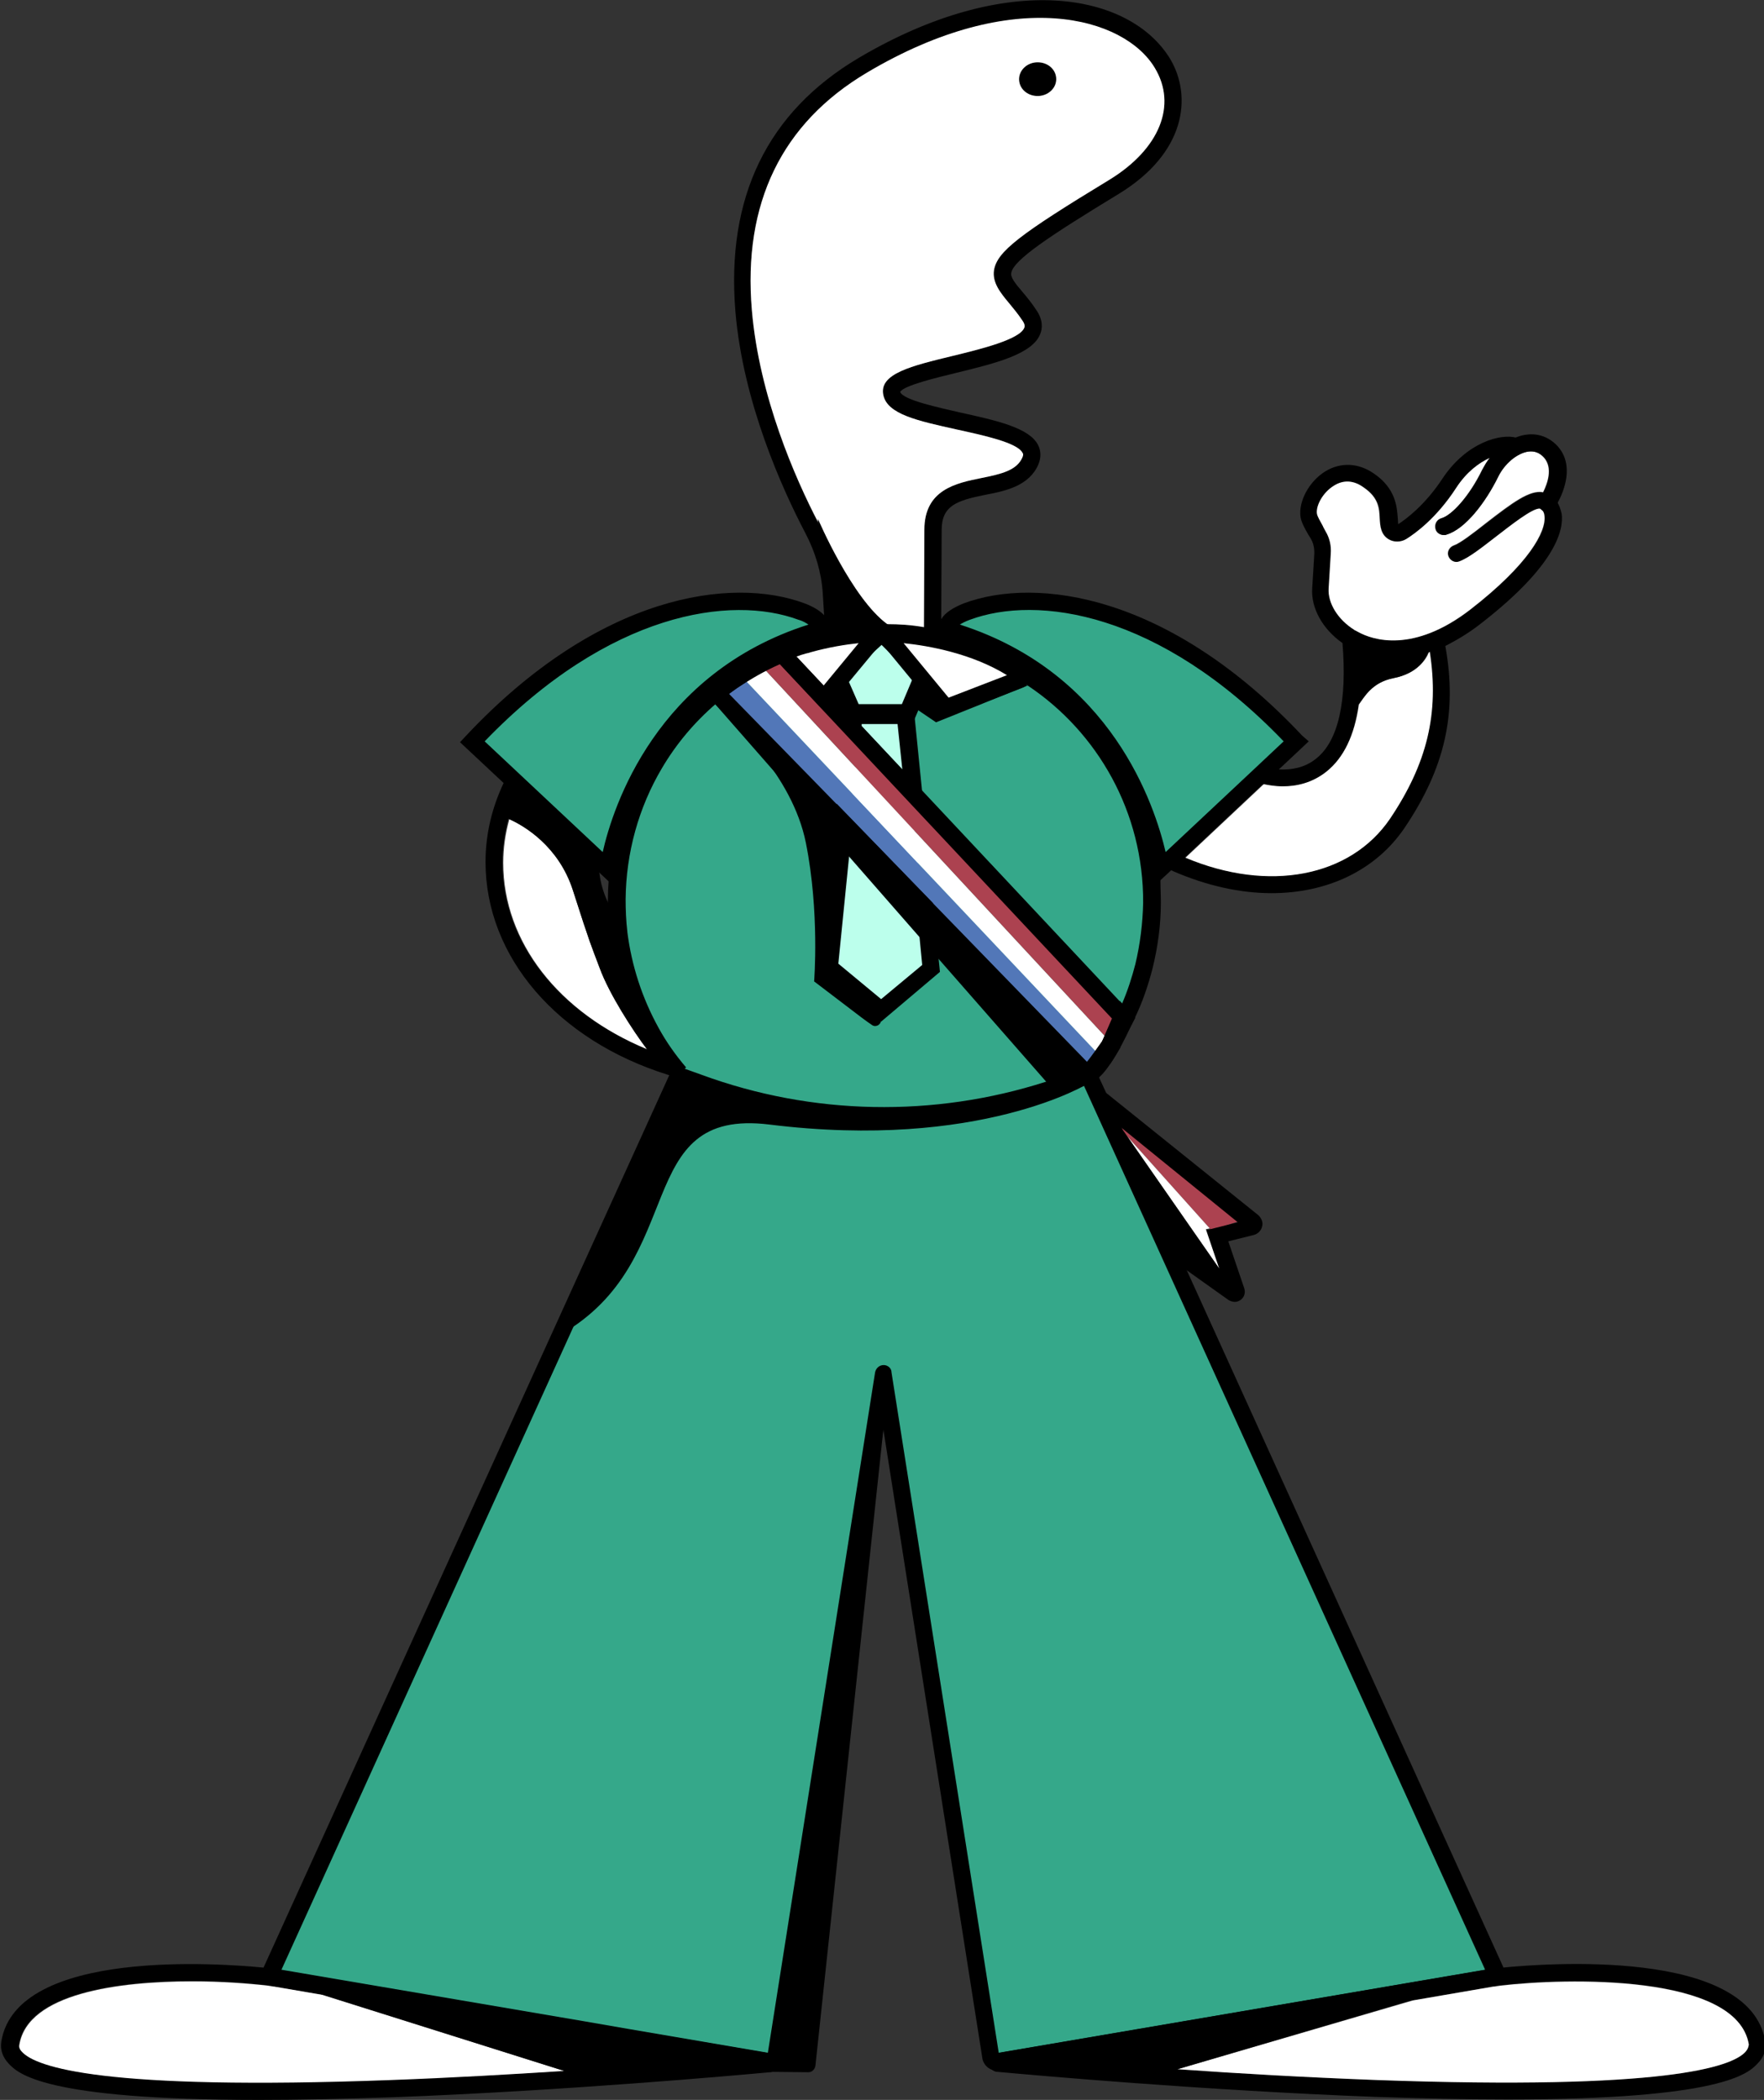 <?xml version="1.0" encoding="utf-8"?>
<!-- Generator: Adobe Illustrator 27.2.0, SVG Export Plug-In . SVG Version: 6.00 Build 0)  -->
<svg version="1.1" id="Calque_2_00000103261661481836751520000011673465831657014185_"
	 xmlns="http://www.w3.org/2000/svg" xmlns:xlink="http://www.w3.org/1999/xlink" x="0px" y="0px" viewBox="0 0 408 485.5"
	 style="enable-background:new 0 0 408 485.5;" xml:space="preserve">
<rect x="0" y="0" width="408" height="485.5" fill="#333333" stroke="none"/>
<style type="text/css">
	.st0{fill:#35A88A;}
	.st1{fill:#BCFFEC;}
	.st2{fill:#5277B8;}
	.st3{fill:#FFFFFF;}
	.st4{fill:#AC4250;}
</style>
<g id="Calque_1-2">
	<path class="st0" d="M156.9,248.6L62.2,457l124.1,19.7l18.1-159.1l26.4,159.1l115-21.1l-94.1-205.2
		C251.8,250.4,203.8,269.3,156.9,248.6L156.9,248.6z"/>
	<path class="st0" d="M156.9,248.6c0,0-50.9-76,39.8-102.1c0,0,40.1,3.8,50.6,17c10.6,13.3,20.5,18.9,19.2,45.2s-7.8,35.8-28.1,46.1
		C212.8,267.8,156.9,248.6,156.9,248.6L156.9,248.6z"/>
	<polygon class="st1" points="199.2,166.5 209.1,167 214.8,225.8 202.5,232.9 192.2,223 	"/>
	<polygon class="st2" points="167.3,160.1 172.6,157.5 254.4,244.1 250.5,247.4 	"/>
	<polygon class="st3" points="172.6,157.5 177,154.9 255.6,239.6 254.4,244.1 	"/>
	<polygon class="st4" points="177,154.9 180.8,152.5 259.2,233.6 255.6,239.6 	"/>
	<polygon class="st1" points="195,156.9 203.8,147.3 214.1,157.9 210.8,164 197.2,164 	"/>
	<polygon class="st4" points="288.6,281.7 280.2,284.4 279.8,284 260.7,262.7 260.2,262.2 259.2,261.1 258.7,260.6 259,260.5 
		259,260.5 259.1,260.4 259.4,260.3 260.1,259.9 	"/>
	<path d="M211.3,166.8H196l-5.1-11.4l10.1-9.1c0.8-0.8,2.8-2.6,4.8-0.9l0.1,0.1l10.2,10L211.3,166.8L211.3,166.8z M198.6,162.8h10
		l2.7-6.4l-7.4-7.3c-0.1,0.1-0.1,0.1-0.1,0.1l-8,7.2L198.6,162.8L198.6,162.8z"/>
	<path d="M213.9,189.2l-18.7-20l0.6-5.9h15.5L213.9,189.2z M199.3,167.9l9.4,10l-1.1-10.5h-8.3L199.3,167.9z"/>
	<path d="M203.8,236.2l-14.1-11.7l3.8-38.7l22.3,23l1.6,15.9L203.8,236.2L203.8,236.2z M193.9,222.8l9.9,8.2l9.5-7.9l-1.2-12.4
		l-15.4-15.8L193.9,222.8L193.9,222.8z"/>
	<path d="M179.7,475.7c-0.3-0.5-0.8-0.8-1.4-0.9l-0.5-0.1l-32.5-5.5l-10.4-1.8l-69.9-11.9l-2.1-0.3l-0.5-0.1h-0.1
		c-0.2,0-0.7-0.1-1.5-0.2c-9.3-0.9-56.9-4.6-60.5,17.1c-0.3,1.9,0.3,3.6,1.7,5.1c2.1,2.2,7.7,8.4,57.9,8.4v0c8.8,0,19-0.2,30.7-0.6
		c39.9-1.5,79.9-5.1,87.5-5.8c0.2,0,0.3,0,0.5-0.1c0.5-0.2,0.9-0.5,1.2-1c0.2-0.3,0.3-0.6,0.3-1C180.1,476.5,180,476,179.7,475.7z
		 M90.5,480.8c-66.9,2.5-82.3-3-85.5-6.5c-0.7-0.7-0.7-1.3-0.6-1.7c2-11.8,22.8-14.6,40-14.6c6.9,0,13.2,0.5,17.5,1l1.3,0.2
		c0,0,0,0,0,0c0,0,0,0,0.1,0l11.1,1.9l0,0l89.2,15.2c-8.6,0.7-20.1,1.6-33.1,2.5C118,479.6,104.3,480.3,90.5,480.8z"/>
	<path class="st3" d="M130.5,478.8c-12.4,0.8-26.2,1.6-39.9,2.1c-66.9,2.5-82.3-3-85.5-6.5c-0.7-0.7-0.7-1.3-0.6-1.7
		c2-11.8,22.8-14.6,40-14.6c6.9,0,13.2,0.5,17.5,1l1.3,0.2c0,0,0,0,0,0c0,0,0,0,0.1,0l11.1,1.9l0,0L130.5,478.8z"/>
	<path d="M347.7,454.9c0,0,0-0.1,0-0.1l-73.2-161.1l0,0l-1.8-4.1l0,0l-1.5-3.2l0,0l-11-24.1l-0.2-0.4l-0.4-0.8l-0.3-0.7l-3.3-7.4
		l-1.8-3.9l-0.2-0.4l-0.4-0.9c-0.2-0.5-0.6-0.9-1.1-1l0,0c-0.3-0.1-0.7-0.2-1-0.1c0,0-0.1,0-0.1,0h0c-0.1,0-0.2,0-0.3,0.1l-0.4,0.2
		l-0.6,0.2l-1.2,0.4h0l-0.6,0.2c-0.1,0-0.2,0.1-0.2,0.1c-2,0.8-4.1,1.5-6.2,2.2c-25.9,8.3-54,7.8-79.6-1.6l-3.9-1.4l-0.9-0.3
		c-0.6-0.2-1.2-0.1-1.7,0.2c-0.1,0-0.2,0.1-0.2,0.2v0c-0.2,0.2-0.4,0.4-0.5,0.7l-0.3,0.7l-0.1,0.2h0L61,454.8c0,0,0,0,0,0
		c-0.4,0.9-0.4,1.9,0.1,2.8c0.4,0.8,1.2,1.4,2.1,1.6c0,0,0,0,0,0c0,0,0,0,0.1,0l11.1,1.9l0,0l89.2,15.2l4.5,0.8h0l8.9,1.5
		c0.1,0,0.1,0,0.2,0c0.9,0.1,1.9-0.1,2.6-0.6c0,0,0.1,0,0.1-0.1c0.7-0.5,1.2-1.2,1.4-2c0.1-0.2,0.1-0.4,0.2-0.6l17.8-112.8l0-0.1
		l4.8-30.5v0l0.2-1.5l22.9,145.4c0.1,0.9,0.7,1.8,1.4,2.3c0.2,0.1,0.3,0.2,0.5,0.3c0.5,0.2,1,0.4,1.5,0.4l0,0c0.2,0,0.4,0,0.6,0
		l9.8-1.7l4.1-0.7l81.5-13.9l18.6-3.2c0,0,0.1,0,0.2,0c0.9-0.2,1.7-0.8,2.1-1.6C348,456.8,348.1,455.8,347.7,454.9z M204.4,315.6
		L204.4,315.6c-1,0-1.8,0.7-2,1.7l-24.8,157.3l-32.2-5.5l-10.4-1.8l-69.9-11.9l0,0l67.6-148.8v0l25.2-55.6l3,1.1
		c17.8,6.5,36.7,8.8,55.4,7.1h0c6.6-0.6,13.1-1.7,19.5-3.4c0,0,0,0,0,0c0,0,0,0,0,0c4.6-1.2,9.1-2.6,13.6-4.3c0,0,0,0,0,0
		c0.1,0,0.2,0,0.2-0.1l1.1-0.4l92.8,204.4l-112.5,19.2l-24.8-157.3C206.2,316.3,205.3,315.6,204.4,315.6z"/>
	<path d="M408.3,472c-3.6-21.8-51.5-18-60.6-17.1c-0.8,0.1-1.2,0.1-1.4,0.1l-0.6,0.1l-2,0.3l-112.5,19.2l-0.7,0.1h0
		c-1.1,0.2-1.9,1.1-1.8,2.2c0,0.5,0.2,1,0.5,1.4c0.4,0.4,0.9,0.7,1.4,0.7c7.6,0.7,47.7,4.3,87.5,5.8c11.7,0.4,21.8,0.6,30.5,0.6l0,0
		c50.1,0,55.8-6.1,57.9-8.3C408,475.6,408.6,473.8,408.3,472z M403.7,474.4c-3.2,3.5-18.6,8.9-85.3,6.5c-16-0.6-32.1-1.5-46-2.5
		c-10.6-0.7-19.9-1.5-27.1-2.1l81.5-13.9l18.7-3.2l1.4-0.2c15.1-1.8,54.8-2.8,57.5,13.6C404.4,473.1,404.4,473.6,403.7,474.4z"/>
	<path class="st3" d="M403.7,474.4c-3.2,3.5-18.6,8.9-85.3,6.5c-16-0.6-32.1-1.5-46-2.5l54.4-15.9l18.6-3.2c0,0,0.1,0,0.2,0l1.4-0.2
		c15.1-1.8,54.8-2.8,57.5,13.6C404.4,473.1,404.4,473.6,403.7,474.4z"/>
	<path d="M268.5,208.7c0,5.1-0.7,10.2-1.9,15.1c-1,3.9-2.3,7.8-4.1,11.5c-0.2,0.5-0.5,1.1-0.8,1.6l-0.1,0.2
		c-0.9,1.7-1.8,3.4-2.9,5.1c-0.2,0.3-0.3,0.5-0.5,0.8c-0.7,1.1-1.4,2.1-2.2,3.2c-0.6,0.9-1.3,1.7-2,2.5c-0.1,0.2-0.3,0.4-0.5,0.6
		l0,0l-2.7-2.2l0,0l-0.2-0.2l-0.2-0.2c0.3-0.4,0.6-0.7,0.9-1.1c0.7-0.8,1.3-1.7,1.9-2.5c0.5-0.7,1-1.4,1.5-2.1l0,0
		c0,0,0-0.1,0.1-0.1c0.2-0.3,0.4-0.7,0.6-1c0.6-1,1.1-1.9,1.7-2.9c0.3-0.6,0.6-1.2,0.9-1.8l0.1-0.2c0.3-0.5,0.5-1,0.8-1.6
		c0.2-0.4,0.4-0.9,0.6-1.3c0,0,0,0,0,0c1.3-3,2.3-6.1,3.1-9.2c1.1-4.6,1.7-9.4,1.8-14.2c0.1-20.9-10.5-39.4-26.7-50.2
		c0,0-0.1,0-0.1-0.1c-0.1,0-0.1-0.1-0.2-0.1c-0.6-0.4-1.2-0.8-1.8-1.2c-4.1-2.5-8.5-4.5-13.1-6c-0.1,0-0.2-0.1-0.3-0.1
		c-2.9-0.9-5.9-1.6-9-2.1c-1.4-0.2-2.9-0.4-4.3-0.5c-1-0.1-1.9-0.1-2.9-0.1c-0.4,0-0.9,0-1.3,0h-0.1c-0.3,0-0.5,0-0.8,0
		c-0.1,0-0.2,0-0.3,0c-0.3,0-0.6,0-0.8,0c-0.5,0-0.9,0-1.4,0c-1,0-2,0.1-3,0.2c-3.7,0.4-7.3,1.1-10.9,2.1l-0.9,0.3
		c-0.2,0.1-0.4,0.1-0.6,0.2c-0.6,0.2-1.2,0.4-1.7,0.6h0c-0.7,0.2-1.4,0.5-2,0.8c-0.2,0.1-0.5,0.2-0.7,0.3l-0.2-0.5l-0.2-0.5
		l-0.3-0.8l0-0.1l0-0.1l-0.1-0.2l-0.6-1.4l0-0.1l0,0c0.1,0,0.2-0.1,0.3-0.1c0.8-0.3,1.5-0.6,2.3-0.9c0,0,0,0,0.1,0
		c0.8-0.3,1.6-0.6,2.3-0.8c0.1,0,0.2-0.1,0.3-0.1l0.3-0.1l0.4-0.1l0.4-0.1c0.1,0,0.2-0.1,0.3-0.1c1.3-0.4,2.7-0.7,4-1
		c0.3-0.1,0.7-0.2,1-0.2c0.7-0.1,1.3-0.2,2-0.4c0.3,0,0.6-0.1,0.9-0.1c3.4-0.5,6.8-0.8,10.2-0.8c0.1,0,0.2,0,0.3,0
		c2.9,0,5.8,0.2,8.6,0.7c1.2,0.2,2.4,0.4,3.5,0.6c0.1,0,0.3,0,0.5,0.1c3.1,0.6,6.1,1.5,9,2.6c0.1,0,0.2,0.1,0.4,0.1
		c20,7.6,35.2,24.9,39.9,46.1c0.7,3,1.1,6.1,1.3,9.2C268.4,205.4,268.5,207,268.5,208.7z"/>
	<path d="M155.5,249.4c-2.6-3.1-4.9-6.4-6.8-9.8c-4.1-7.3-6.7-15.3-7.7-23.7v-0.1c-0.3-2.6-0.5-5.2-0.4-7.9
		c0.1-11.4,3.2-22.6,9-32.3c3.6-6,8-11.3,13.4-15.9c0.5-0.4,1-0.9,1.5-1.3l2.5,3.1c-0.5,0.4-0.9,0.8-1.4,1.2
		c-5,4.3-9.2,9.3-12.5,14.9c-5.4,9.1-8.3,19.6-8.4,30.3c0,2.5,0.1,5,0.4,7.5v0.1c1,7.8,3.4,15.2,7.2,22.1c1.8,3.3,4,6.4,6.4,9.2
		L155.5,249.4L155.5,249.4z"/>
	<g>
		<path class="st3" d="M235.8,157.1l-16.4,6.3c-0.3,0.1-0.7,0-0.9-0.2l-12.7-15.4c-0.5-0.6,0-1.4,0.7-1.4c5.1,0.4,19.2,2,29.5,9.1
			C236.5,156,236.4,156.8,235.8,157.1L235.8,157.1z"/>
		<path d="M219.1,165.5c-0.8,0-1.6-0.4-2.2-1l-12.7-15.4c-0.7-0.9-0.9-2.1-0.3-3.1s1.6-1.6,2.7-1.5c5.6,0.4,19.9,2.1,30.5,9.5
			c0.9,0.6,1.3,1.6,1.2,2.7c-0.1,1-0.8,1.9-1.8,2.3l-16.4,6.3C219.7,165.4,219.4,165.4,219.1,165.5L219.1,165.5z M218.6,161.5
			L218.6,161.5L218.6,161.5z M209,148.7l10.4,12.6l13.5-5.2C224.8,151.1,214.9,149.3,209,148.7z M235,155.2L235,155.2L235,155.2z"/>
	</g>
	<g>
		<path class="st3" d="M202,147.8l-1.1,1.3l-6.9,8.3l-3.4,4.1l-9.8-10.5c0,0,0,0,0,0c-3.6,1.5-7.1,3.3-10.3,5.5
			c2.4-1.8,5.1-3.3,7.8-4.6c0,0,0,0,0.1,0c2.6-1.2,5.3-2.1,7.8-2.8c0,0,0.1,0,0.1,0c0.3-0.1,0.6-0.2,0.9-0.2
			c6.1-1.6,11.5-2.2,14.3-2.4C202,146.4,202.5,147.2,202,147.8L202,147.8z"/>
		<path d="M190.7,164.5l-10.4-11.1c-3,1.3-5.9,2.9-8.7,4.8l-2.3-3.3c2.3-1.7,4.9-3.3,7.8-4.6l0.3-0.3h0.4c2.3-1,4.8-1.9,7.5-2.7
			l0.2-0.1h0.2c0.1,0,0.2-0.1,0.4-0.1l0.3-0.1c6.3-1.7,11.9-2.3,14.7-2.5c1.1-0.1,2.2,0.5,2.7,1.5s0.4,2.2-0.3,3.1l-1.1,1.3
			L190.7,164.5L190.7,164.5z M184.2,151.8l6.3,6.7l8.1-9.8c-2.9,0.3-6.8,0.9-11.1,2.1l-0.3,0.1c-0.1,0-0.2,0.1-0.4,0.1l-0.4,0.1
			C185.7,151.3,185,151.5,184.2,151.8L184.2,151.8z M201.5,148.4L201.5,148.4L201.5,148.4z"/>
	</g>
	<g>
		<path d="M258.8,44.8c-16.1,9.8-24.4,15.3-24.9,18.3c-0.2,1,0.8,2.3,2.6,4.4c1,1.2,2.1,2.5,3.2,4.2c1.6,2.3,1.4,4.3,0.9,5.5
			c-1.8,4.7-10.4,6.8-19.4,9c-4.5,1.1-12.1,2.9-13,4.4c0.6,1.9,9.3,3.7,14,4.8c8.2,1.8,15.9,3.5,17.9,7.5c0.7,1.4,0.7,2.9,0.1,4.4
			c-2.1,5-7.5,6.2-12.3,7.1c-6.4,1.3-10.1,2.4-10.1,8.1l-0.1,20.6l0,2.6v1l-4,0l0-1.4V145l0.1-22.5c0-9.3,7.3-10.8,13.3-12
			c4.4-0.9,8.1-1.7,9.4-4.8c0.2-0.5,0.2-0.8,0-1c-1.2-2.4-9.3-4.1-15.2-5.4c-9-2-16.1-3.5-17-8c-1-4.9,6.5-6.7,16-9
			c6.6-1.6,15.5-3.8,16.6-6.5c0.1-0.2,0.3-0.7-0.5-1.8c-1-1.5-2.1-2.8-3-3.9c-2.1-2.5-3.9-4.8-3.5-7.6c0.7-4.3,5.7-8.2,26.8-21
			c11.5-7,15.6-17.1,10.4-25.7c-7-11.7-32.4-19.2-66.6,1.1c-19.7,11.7-28.7,30.2-26.6,54.9c1.7,20,10.1,39,15.3,49
			c0.1,0.2,0.2,0.5,0.4,0.7c2.6,4.9,4.1,10.1,4.4,15.5l0.6,8.1l0,0.1l0.1,0.9l-0.9,0.1l-2.3,0.2l-0.7,0l0-0.5l0-0.1l-0.2-3.7
			l-0.3-4.9c-0.3-4.8-1.7-9.5-4-13.9c-5.3-10.1-14.4-30.1-16.2-51.2c-2.2-26.5,7.4-46.2,28.5-58.7c34.5-20.4,62.8-15.1,72.1,0.3
			C275.8,22.4,274.2,35.4,258.8,44.8z"/>
		<ellipse cx="240" cy="18.3" rx="4.3" ry="3.9"/>
	</g>
	<path d="M187.2,146.8l-0.1,1.8l0,0.2l0,0.8l-0.1,1.2c-0.7-0.1-1.7-0.1-2.9-0.1c-0.3,0-0.5,0-0.8,0c-0.5,0-1,0-1.5,0
		c-0.1,0-0.3,0-0.5,0c0,0,0,0,0,0h-0.7c-0.6,0-1.1,0-1.6,0c-0.7,0-1.4,0-2.1,0c-0.1,0-0.2,0-0.4,0c-0.2,0-0.3,0-0.5,0
		c0,0-0.1,0-0.1,0c-1.2,0-2.4,0.1-3.6,0.2c-22.9,1.9-42.1,13.5-50.9,29.3c-0.3,0.6-0.7,1.2-1,1.8c-0.2,0.5-0.5,1-0.7,1.5
		c-0.1,0.1-0.1,0.3-0.2,0.5c-0.8,1.7-1.4,3.5-1.9,5.3c-0.9,3.3-1.4,6.7-1.4,10.1c0,18.3,12.8,34.7,33.3,43.1
		c0.4,0.1,0.7,0.3,1.1,0.4c0.4,0.2,0.8,0.3,1.2,0.5c0.8,0.3,1.6,0.6,2.4,0.8c0.6,0.2,1.2,0.4,1.8,0.6l-0.5,1.7l-0.1,0.4l-0.5,1.7
		c0,0-0.1,0-0.1,0c-0.1,0-0.2-0.1-0.3-0.1c-25.6-8-42.2-27.3-42.2-49.2c0-6.5,1.5-12.6,4.2-18.3c0.3-0.6,0.6-1.2,0.9-1.9
		c0.3-0.6,0.6-1.2,1-1.8c10.6-18.2,33.8-30.8,60.6-30.8c0.5,0,1.2,0,1.9,0c1.7,0,3.9,0.1,5.3,0.1c0.1,0,0.3,0,0.4,0c0,0,0,0,0,0
		c0,0,0.1,0,0.1,0C186.9,146.8,187.1,146.8,187.2,146.8z"/>
	<path d="M141.5,217c-4.6-5.1-7-11.2-7-17.5c0-9.7,5.9-18.9,15.7-24.6l2,3.5c-8.6,5-13.7,12.9-13.7,21.1c0,5.3,2.1,10.5,5.9,14.9
		L141.5,217L141.5,217z"/>
	<path d="M251.5,250.3c-0.7,0-1.4-0.3-1.8-0.8l-1.2-1.2l-85.9-88.4l1.7-1.4c1.6-1.3,3.3-2.6,5-3.7c3.4-2.2,6.9-4.1,10.6-5.6l0.3-0.2
		h1.4l80.3,85.6l-3.3,7.5h0.6l-1.9,3.1c-2.1,3.3-3.8,4.9-5.5,5.1C251.7,250.2,251.6,250.3,251.5,250.3L251.5,250.3z M252.6,246.7
		L252.6,246.7C252.6,246.7,252.6,246.7,252.6,246.7z M197.1,189.6l54.7,56.3c0.4-0.4,1.1-1.2,2-2.6l3.4-7.8l-76.9-82
		c-3,1.3-5.9,2.9-8.7,4.8c-1,0.6-2,1.4-3,2.1L197.1,189.6L197.1,189.6z"/>
	<path d="M165.4,162.8l-2.6-2.9l1.4-1.3c0.2-0.2,5.2-5.1,13-8.3l0.3-0.3h0.5c0.7-0.3,1.5-0.6,2.3-0.8l1.4,3.8
		c-3.4,1.4-6.8,3.2-10,5.3c-1.6,1-3.2,2.2-4.7,3.4L165.4,162.8L165.4,162.8z"/>
	<path d="M256.7,246.1h-4.1l6.4-14.7l3.6,3.9l-0.7,1.3c0,0.1-0.1,0.2-0.1,0.3l-0.1,0.1c-1.6,3.4-3,6.1-4.4,8.2L256.7,246.1
		L256.7,246.1z"/>
	<path d="M291.9,283.6c-0.2,0.9-0.9,1.6-1.8,1.9l-6,1.5l3.7,10.9c0.3,1,0,2-0.8,2.6c-0.4,0.3-0.9,0.5-1.4,0.5v0
		c-0.5,0-1-0.2-1.4-0.4l-9.7-6.9l-4.3-3.1l-1.5-1l0.6-0.8l0.6-0.8l1.2-1.6l0.1,0.1l11.1,8l-0.3-1l-3-9.1l0.9-0.2l6.4-1.6L259.7,261
		l-0.5-0.4l-0.2-0.2l-0.1-0.1l-4.1-3.3l-1.8-1.5l0.7-0.9l1.8-2.2l0.5,0.4l35.1,28.2C291.8,281.7,292.2,282.7,291.9,283.6z"/>
	<g>
		<path class="st0" d="M188.9,146c2-0.6,0.8-2.9-3.4-4.5c-18.3-6.9-48.2,0.2-76.2,30.1l31.4,29.5C140.7,201,145.8,158.9,188.9,146
			L188.9,146z"/>
		<path d="M142.2,205.1l-35.8-33.5l1.4-1.5c30.7-32.7,61.4-36.9,78.3-30.6c3.7,1.4,5.8,3.4,5.7,5.5c0,1.3-0.9,2.4-2.4,2.8
			c-41.3,12.4-46.7,52.9-46.8,53.3L142.2,205.1L142.2,205.1z M112.1,171.4l27.3,25.6c2.4-10.6,12.4-41.4,47.6-52.6
			c-0.5-0.3-1.2-0.8-2.3-1.1C169.1,137.5,140.9,141.5,112.1,171.4L112.1,171.4z"/>
	</g>
	<path d="M249.9,246.9l-6.6,4.7l-28.4-32.4l-20.3-23.2l-1.4-1.6L179,178.3l-9.9-11.3l0,0h0l-5-5.7l-0.1-0.1l1.5-1.2l0.1,0.1
		l29.5,30.3l0,0l18.9,19.4L249.9,246.9L249.9,246.9z"/>
	<polygon class="st3" points="282,293.3 260.7,262.7 279.8,284 278.9,284.2 	"/>
	<polygon points="284.5,296.9 272.7,289.6 269.9,287.9 269.9,287.9 259.2,261.1 259,260.5 258.9,260.4 258.7,259.9 259.1,260.4 
		259.2,260.6 260.1,261.8 260.7,262.7 282,293.3 	"/>
	<polygon points="175.3,476.3 168.1,477.1 168.1,477.1 136.5,480.6 130.5,478.8 74.4,461.1 74.4,461.1 60.9,456.9 	"/>
	<polygon points="343.3,457.6 326.7,462.4 326.7,462.4 272.3,478.4 270,479 241.1,477 232.7,476.4 	"/>
	<polygon points="193.9,159.3 191.8,161.8 196.6,164.8 	"/>
	<polygon points="212.1,158.6 210,162.6 216.5,167 238.4,158.2 220.9,162.1 	"/>
	<path d="M204.4,329.7l-15.8,147.9c-0.1,0.8-0.8,1.5-1.6,1.5l-9.8-0.1l25.3-149.2H204.4z"/>
	<path d="M129.6,308.6l27.9-59.7c0,0,42.1,21.8,94.2,1.6c0,0-25.1,15.5-73.7,9.5C145.8,256,159.7,291.5,129.6,308.6L129.6,308.6z"/>
	<path d="M169.1,167c0,0,14.1,11.9,17.3,27.9c3.2,16,1.9,32,1.9,32l10.9,8.3c0.5,0.4,1.5,1.1,2.5,1.8c0.9,0.6,2.1-0.1,2.1-1.2v-2.2
		l-12-9.9l1.6-33.2L169.1,167L169.1,167z"/>
	<path class="st3" d="M267.1,15.7c-7-11.7-32.4-19.2-66.6,1.1c-19.7,11.7-28.7,30.2-26.6,54.9c1.7,20,10.1,39,15.3,49l-0.1-0.7
		c0,0,7.8,18.3,16,24.3c2.9,0,5.8,0.2,8.6,0.7l0.1-22.5c0-9.3,7.3-10.8,13.3-12c4.4-0.9,8.1-1.7,9.4-4.8c0.2-0.5,0.2-0.8,0-1
		c-1.2-2.4-9.3-4.1-15.2-5.4c-9-2-16.1-3.5-17-8c-1-4.9,6.5-6.7,16-9c6.6-1.6,15.5-3.8,16.6-6.5c0.1-0.2,0.3-0.7-0.5-1.8
		c-1-1.5-2.1-2.8-3-3.9c-2.1-2.5-3.9-4.8-3.5-7.6c0.7-4.3,5.7-8.2,26.8-21C268.2,34.4,272.3,24.3,267.1,15.7z M240,22.2
		c-2.4,0-4.3-1.7-4.3-3.9c0-2.1,1.9-3.9,4.3-3.9c2.4,0,4.3,1.7,4.3,3.9C244.3,20.5,242.3,22.2,240,22.2z"/>
	<path d="M207.1,145.5l-1.1,0.1l-2,0.1l-0.3,0l-2.1,0.1l-7.8,0.5l0-0.2l-0.1-0.8l0-0.1l-0.7-9.9l-3.2-11.7l-0.5-2.9l-0.1-0.7
		c0,0,7.8,18.3,16,24.3c0.1,0.1,0.2,0.1,0.3,0.2C206,144.9,206.5,145.2,207.1,145.5z"/>
	<path class="st3" d="M149.7,242.6c-20.4-8.4-33.3-24.8-33.3-43.1c0-3.5,0.5-6.8,1.4-10.1c3.4,1.5,11.4,6.2,14.7,16.4
		c4.2,13.1,4.1,12.4,6.2,18C140.9,229.8,146.3,238.1,149.7,242.6z"/>
	<path d="M152.7,245.9c-0.2,0.2-1.4-1.1-3-3.2c-3.4-4.5-8.8-12.9-11-18.9c-2.1-5.6-2-4.9-6.2-18c-3.3-10.2-11.3-14.9-14.7-16.4
		c-0.8-0.4-1.4-0.6-1.5-0.6l1.8-6.2l0.1-0.3c0,0,0.6,0.5,1.6,1.3c3.7,2.9,12.7,9.8,14.3,11.3c0.2,0.2,0.4,0.5,0.6,0.8
		c0.5,0.8,0.7,2,0.9,3.3c0.4,2.5,0.7,5.6,2.1,7.9c0.6,1,1.7,3.5,3,6.8c0.4,0.9,0.8,1.9,1.2,2.9c3.6,9.1,8.2,21.9,10.1,26.9
		c0.2,0.6,0.4,1.1,0.6,1.5C152.8,245.5,152.8,245.8,152.7,245.9z"/>
	<g>
		<path class="st0" d="M220.2,146c-2-0.6-0.8-2.9,3.4-4.5c18.3-6.9,48.2,0.2,76.2,30.1L268.3,201C268.3,201,263.2,158.9,220.2,146
			L220.2,146z"/>
		<path d="M301.2,170.1c-30.7-32.7-61.4-36.9-78.3-30.6c-2.5,1-4.3,2.2-5.1,3.5c0,0,0,0,0,0c-0.4,0.6-0.6,1.3-0.6,1.9
			c0,0.2,0,0.4,0.1,0.5c0,0.1,0.1,0.3,0.1,0.4c0.1,0.2,0.2,0.4,0.3,0.6c0.4,0.6,1,1,1.8,1.3c7.3,2.2,13.5,5.3,18.7,8.8
			c0,0,0.1,0,0.1,0.1c24.3,16.6,28,44.1,28,44.4l0.2,1.8l0.3,2.2l1.5-1.4l2.7-2.5l3.2-3l18.1-17l3.8-3.5l6.6-6.2L301.2,170.1z
			 M290.3,177.6C290.3,177.7,290.3,177.7,290.3,177.6l-20.7,19.4c-2.5-10.7-12.4-41.3-47.6-52.6c0.5-0.3,1.2-0.7,2.3-1.1
			c15.6-5.8,43.8-1.9,72.6,28.1L290.3,177.6z"/>
	</g>
	<path d="M324.8,191.5c-6.7,9.8-17.9,15-30.7,15v0c-7.2,0-15-1.7-22.8-5.1c-0.1-0.1-0.3-0.1-0.4-0.2c-0.6-0.5-0.9-1.2-0.8-2
		c0-0.2,0.1-0.3,0.1-0.4c0.3-0.7,0.9-1.1,1.6-1.2c0.4,0,0.7,0,1.1,0.2c0.4,0.2,0.8,0.3,1.2,0.5c19.3,8,38.2,4.5,47.3-9
		c8.7-12.7,11.4-24.3,9.1-38.5c0-0.1,0-0.2-0.1-0.4c0-0.1,0-0.2,0-0.3c-0.1-0.3-0.1-0.7-0.2-1c-0.2-1.1,0.5-2.1,1.6-2.3
		c1.1-0.2,2.1,0.5,2.3,1.6c0.1,0.3,0.1,0.6,0.2,1C337.1,164.9,334.2,177.6,324.8,191.5z"/>
	<path d="M314.2,163c-1,7.2-3.5,12.4-7.5,15.5c-3.3,2.7-7.1,3.4-10.1,3.4v0c-1.8,0-3.4-0.3-4.4-0.5c-0.7-0.2-1.1-0.3-1.2-0.3
		c-0.3-0.1-0.6-0.3-0.8-0.5c-0.5-0.5-0.7-1.3-0.4-2c0.1-0.3,0.3-0.6,0.5-0.8c0,0,0,0,0.1-0.1c0.5-0.5,1.3-0.7,2-0.4
		c0,0,0.4,0.1,1.1,0.3c0.6,0.1,1.5,0.3,2.6,0.3c2.4,0.1,5.6-0.3,8.3-2.5c5.2-4.1,7.2-13.4,6.1-26.8c0-0.3,0-0.6-0.1-1
		c-0.1-1.1,0.7-2.1,1.8-2.2c0.4,0,0.8,0.1,1.2,0.3c0.1,0,0.1,0.1,0.1,0.1c0.5,0.3,0.8,0.8,0.8,1.4c0,0.6,0.1,1.1,0.1,1.7
		c0.1,0.6,0.1,1.3,0.1,1.9C314.8,155.3,314.7,159.4,314.2,163z"/>
	<g>
		<path d="M342.6,144.1c-2.9,2.3-5.7,3.9-8.2,5.2c-1.3,0.6-2.6,1.1-3.8,1.5c-0.1,0-0.2,0-0.2,0.1c-2.9,0.9-5.6,1.3-8,1.3l0,0
			c-3.2,0-5.9-0.7-7.9-1.4c-0.8-0.3-1.4-0.6-2-0.9c-0.1,0-0.2-0.1-0.2-0.1c-0.7-0.4-1.3-0.8-1.9-1.2c-4.5-3.2-7.2-8-6.9-12.6
			c0.2-3.3,0.4-6.2,0.5-8.1c0-0.9-0.1-1.8-0.5-2.7c-0.2-0.5-0.5-1-0.9-1.6c-0.8-1.4-1.6-2.8-1.8-4.1c-0.5-3.6,2-8.2,5.7-10.5
			c3.6-2.2,7.7-2,11.3,0.5c5.1,3.5,5.3,7.8,5.5,10.3c0,0.5,0.1,1.1,0.1,1.4c1.8-1.2,6.1-4.3,10.2-10.5c5.6-8.5,13.6-10.5,17.1-9.5
			c0.3,0.1,0.6,0.2,0.8,0.3c1,0.6,1.3,1.8,0.7,2.7s-1.8,1.3-2.7,0.7c-0.6-0.2-2.5-0.1-4.9,1c-2.4,1.1-5.2,3.2-7.7,6.9
			c-4.6,7.1-9.6,10.6-11.5,11.8c-1.3,0.8-2.8,0.9-4.1,0.1c-1.9-1.1-2-3.1-2.1-4.8c-0.1-2.4-0.2-4.8-3.7-7.2
			c-2.4-1.6-4.7-1.8-6.9-0.4c-2.5,1.6-4.2,4.8-3.9,6.5c0.1,0.6,0.8,1.8,1.3,2.7c0.4,0.6,0.7,1.3,1,1.9c0.7,1.4,1,3,0.9,4.5
			c-0.1,1.9-0.2,4.9-0.5,8.2c-0.2,3.3,2.1,7.1,5.9,9.5c0.1,0,0.1,0.1,0.1,0.1c0.2,0.2,0.5,0.3,0.8,0.4c3.4,1.8,12.8,5,26-5.2
			c13.4-10.4,17.6-18,17.1-21.7c-0.1-0.8-0.5-1.3-1-1.5c-1.5-0.3-7.1,4.1-10.1,6.4c-3.4,2.7-6.4,5-8.6,5.8c-1.1,0.4-2.2-0.2-2.5-1.2
			c-0.4-1,0.2-2.2,1.2-2.5c1.5-0.5,4.5-2.9,7.4-5.1c6.2-4.8,10.2-7.8,13.3-7.2c0.2,0,0.5,0.1,0.7,0.2c1.1,0.4,2,1.2,2.6,2.2
			c0.4,0.7,0.7,1.6,0.9,2.5C361.7,122.4,360,130.6,342.6,144.1z"/>
		<path class="st3" d="M357.2,119.2c0.5,3.7-3.7,11.3-17.1,21.7c-13.2,10.2-22.6,7.1-26,5.2c-0.2-0.1-0.5-0.3-0.8-0.4
			c0,0-0.1-0.1-0.1-0.1c-3.7-2.3-6.1-6.1-5.9-9.5c0.2-3.3,0.4-6.3,0.5-8.2c0.1-1.6-0.2-3.1-0.9-4.5c-0.3-0.6-0.7-1.2-1-1.9
			c-0.5-0.9-1.2-2.1-1.3-2.7c-0.3-1.8,1.3-4.9,3.9-6.5c2.2-1.4,4.6-1.3,6.9,0.4c3.5,2.4,3.6,4.9,3.7,7.2c0.1,1.6,0.2,3.7,2.1,4.8
			c1.2,0.7,2.8,0.7,4.1-0.1c1.9-1.2,6.9-4.7,11.5-11.8c2.4-3.7,5.3-5.8,7.7-6.9c-0.6,0.8-1.2,1.8-1.7,2.7c-3,6.2-7.1,10.6-9.4,11.2
			c-1.1,0.3-1.7,1.4-1.4,2.5c0.2,0.9,1.1,1.4,1.9,1.4v0c0.2,0,0.4,0,0.6-0.1c4.4-1.3,9.1-7.6,11.9-13.3c1.5-3.1,4.4-5.5,7-5.9
			c1.5-0.2,2.7,0.3,3.7,1.4c2.1,2.4,0.8,6-0.2,8c-3.1-0.6-7.1,2.4-13.3,7.2c-2.9,2.3-5.9,4.6-7.4,5.1c-1,0.4-1.6,1.5-1.2,2.5
			c0.4,1,1.5,1.6,2.5,1.2c2.2-0.8,5.1-3.1,8.6-5.8c3-2.3,8.5-6.7,10.1-6.4C356.8,117.9,357.1,118.4,357.2,119.2z"/>
		<path d="M360.3,116.2c-0.4,0.8-0.7,1.2-0.8,1.3c-0.6,0.9-1.9,1.1-2.8,0.5c-0.9-0.6-1.1-1.9-0.5-2.8c0,0,0.4-0.6,0.8-1.4
			c1-2,2.3-5.6,0.2-8c-1-1.1-2.2-1.6-3.7-1.4c-2.6,0.4-5.5,2.8-7,5.9c-2.8,5.7-7.5,12-11.9,13.3c-0.2,0.1-0.4,0.1-0.6,0.1v0
			c-0.9,0-1.7-0.6-1.9-1.4c-0.3-1.1,0.3-2.2,1.4-2.5c2.3-0.7,6.4-5,9.4-11.2c0.5-1,1-1.9,1.7-2.7c1.7-2.2,3.8-3.9,6.1-4.8
			c0.8-0.3,1.5-0.5,2.3-0.6c2.8-0.4,5.4,0.6,7.3,2.7C364.2,107.6,361.7,113.6,360.3,116.2z"/>
	</g>
	<path class="st3" d="M321.5,189.3c-9.2,13.5-28.1,17.1-47.3,9l18.1-17c1,0.2,2.6,0.5,4.4,0.5v0c3,0,6.7-0.7,10.1-3.4
		c4-3.2,6.5-8.4,7.5-15.5c1.3-1.8,3.1-5.3,8.2-6.2c5.4-1,7.4-4.4,8-5.9c0.1,0,0.2-0.1,0.2-0.1C332.9,164.9,330.1,176.5,321.5,189.3z
		"/>
	<path d="M330.6,150.1c0,0,0,0.1-0.1,0.3c0,0.1-0.1,0.3-0.2,0.5c-0.6,1.5-2.5,4.8-8,5.9c-5.1,1-6.8,4.5-8.2,6.2
		c-0.5,0.7-1,1.1-1.5,1c-1.7-0.2-0.6-10.7-0.1-14.2c0.1-0.7,0.1-1.1,0.1-1.1l1.7,0.1l16,1.3L330.6,150.1z"/>
</g>
</svg>
